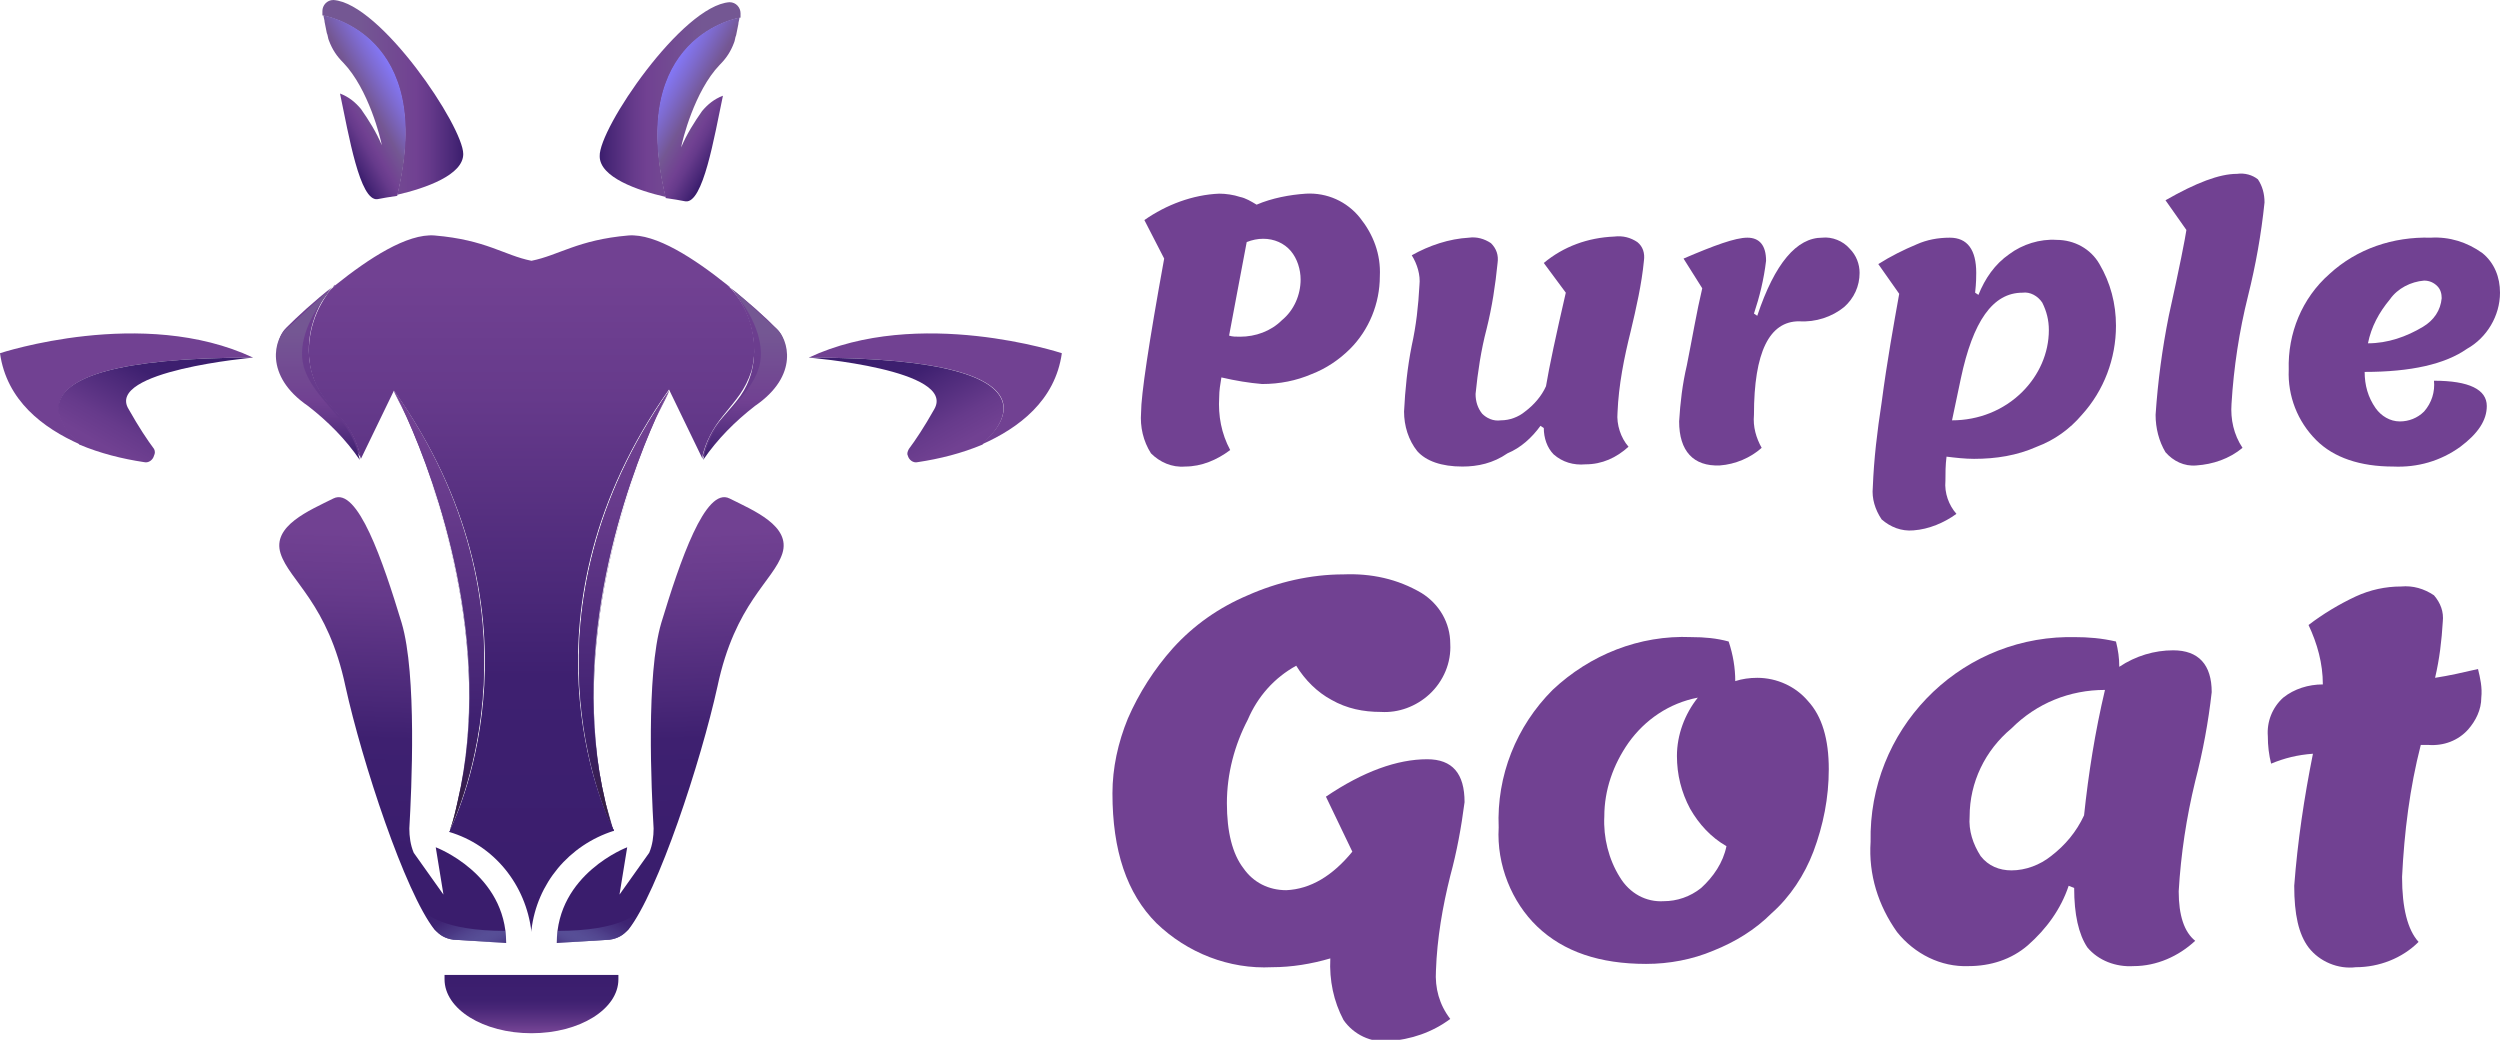 <?xml version="1.0" encoding="utf-8"?>
<!-- Generator: Adobe Illustrator 23.0.6, SVG Export Plug-In . SVG Version: 6.00 Build 0)  -->
<svg version="1.1" id="Layer_1" xmlns="http://www.w3.org/2000/svg" xmlns:xlink="http://www.w3.org/1999/xlink" x="0px" y="0px"
	 viewBox="0 0 227.2 94.5" style="enable-background:new 0 0 227.2 94.5;" xml:space="preserve">
<style type="text/css">
	.st0{fill:#714192;}
	.st1{fill:url(#SVGID_1_);}
	.st2{fill:url(#SVGID_2_);}
	.st3{fill:url(#SVGID_3_);}
	.st4{fill:url(#SVGID_4_);}
	.st5{fill:url(#SVGID_5_);}
	.st6{fill:url(#SVGID_6_);}
	.st7{fill:url(#SVGID_7_);}
	.st8{fill:url(#SVGID_8_);}
	.st9{fill:url(#SVGID_9_);}
	.st10{fill:url(#SVGID_10_);}
	.st11{fill:url(#SVGID_11_);}
	.st12{fill:url(#SVGID_12_);}
	.st13{fill:url(#SVGID_13_);}
	.st14{fill:url(#SVGID_14_);}
	.st15{fill:url(#SVGID_15_);}
	.st16{fill:url(#SVGID_16_);}
	.st17{fill:url(#SVGID_17_);}
	.st18{fill:url(#SVGID_18_);}
	.st19{fill:url(#SVGID_19_);}
	.st20{fill:url(#SVGID_20_);}
	.st21{fill:url(#SVGID_21_);}
	.st22{fill:url(#SVGID_22_);}
	.st23{fill:url(#SVGID_23_);}
	.st24{fill:url(#SVGID_24_);}
	.st25{fill:url(#SVGID_25_);}
	.st26{fill:url(#SVGID_26_);}
	.st27{fill:url(#SVGID_27_);}
	.st28{fill:url(#SVGID_28_);}
	.st29{fill:url(#SVGID_29_);}
	.st30{fill:url(#SVGID_30_);}
	.st31{fill:url(#SVGID_31_);}
	.st32{fill:url(#SVGID_32_);}
	.st33{fill:url(#SVGID_33_);}
	.st34{fill:url(#SVGID_34_);}
	.st35{fill:url(#SVGID_35_);}
	.st36{fill:url(#SVGID_36_);stroke:#DBB4EE;stroke-width:2.500000e-03;stroke-miterlimit:10;}
	.st37{fill:url(#SVGID_37_);}
</style>
<title>purple-goat_logo</title>
<g id="Logo">
	<path class="st0" d="M111,34.3c-0.1,0.6-0.2,1.2-0.2,1.8c-0.1,1.7,0.2,3.3,1,4.8c-1.2,0.9-2.6,1.5-4.1,1.5
		c-1.2,0.1-2.3-0.4-3.1-1.2c-0.7-1.1-1-2.4-0.9-3.7c0-1.6,0.7-6.3,2.1-14l-1.8-3.5c2-1.4,4.4-2.3,6.8-2.4c0.6,0,1.3,0.1,1.9,0.3
		c0.5,0.1,1,0.4,1.5,0.7c1.4-0.6,3-0.9,4.5-1c1.9-0.1,3.7,0.7,4.9,2.2c1.2,1.5,1.9,3.3,1.8,5.3c0,2.5-1,4.9-2.7,6.6
		c-1,1-2.2,1.8-3.5,2.3c-1.4,0.6-2.9,0.9-4.5,0.9C113.5,34.8,112.3,34.6,111,34.3z M111.7,30.5c0.3,0.1,0.6,0.1,1,0.1
		c1.4,0,2.8-0.5,3.8-1.5c1.1-0.9,1.7-2.3,1.7-3.7c0-0.9-0.3-1.9-0.9-2.6c-0.6-0.7-1.5-1.1-2.5-1.1c-0.5,0-1,0.1-1.5,0.3
		C112.7,25.1,112.2,27.9,111.7,30.5L111.7,30.5z"/>
	<path class="st0" d="M132.9,42.4c-1.9,0-3.3-0.5-4.1-1.4c-0.8-1-1.2-2.3-1.2-3.6c0.1-2,0.3-4,0.7-6c0.4-1.8,0.6-3.6,0.7-5.5
		c0.1-0.9-0.2-1.9-0.7-2.7c1.6-0.9,3.4-1.5,5.2-1.6c0.7-0.1,1.4,0.1,2,0.5c0.5,0.5,0.7,1.1,0.6,1.8c-0.2,2-0.5,4-1,6
		c-0.5,1.9-0.8,3.9-1,5.9c0,0.7,0.2,1.3,0.6,1.8c0.4,0.4,1,0.7,1.7,0.6c0.8,0,1.6-0.3,2.2-0.8c0.8-0.6,1.5-1.4,1.9-2.3
		c0.3-1.8,0.9-4.6,1.8-8.5l-2-2.7c1.8-1.5,4-2.3,6.4-2.4c0.8-0.1,1.5,0.1,2.1,0.5c0.5,0.4,0.7,1,0.6,1.7c-0.2,2.1-0.7,4.3-1.2,6.4
		c-0.6,2.4-1.1,4.9-1.2,7.4c-0.1,1.1,0.3,2.3,1,3.1c-1.1,1-2.4,1.6-3.9,1.6c-1.1,0.1-2.1-0.2-2.9-0.9c-0.6-0.6-0.9-1.5-0.9-2.4
		l-0.3-0.2c-0.8,1.1-1.8,2-3,2.5C135.7,42.1,134.3,42.4,132.9,42.4z"/>
	<path class="st0" d="M152.6,38.3c0.1-1.7,0.3-3.4,0.7-5.1c0.5-2.5,0.9-4.9,1.4-7l-1.7-2.7c2.8-1.2,4.7-1.9,5.8-1.9
		c1.1,0,1.7,0.7,1.7,2.1c-0.2,1.7-0.6,3.3-1.1,4.8l0.3,0.2c1.6-4.8,3.6-7.1,5.9-7.1c0.9-0.1,1.9,0.3,2.5,1c0.6,0.6,0.9,1.4,0.9,2.2
		c0,1.2-0.5,2.3-1.4,3.1c-1.1,0.9-2.6,1.4-4.1,1.3c-2.7,0-4.1,2.8-4.1,8.5c-0.1,1.1,0.2,2.1,0.7,3c-1,0.9-2.4,1.5-3.8,1.6
		C153.9,42.4,152.6,41,152.6,38.3z"/>
	<path class="st0" d="M173.9,48.2c-1.1,0.1-2.1-0.3-2.9-1c-0.6-0.9-0.9-1.9-0.8-2.9c0.1-2.6,0.4-5.1,0.8-7.7
		c0.5-3.8,1.1-7.1,1.6-9.9l-1.9-2.7c1.1-0.7,2.3-1.3,3.5-1.8c0.9-0.4,1.9-0.6,3-0.6c1.6,0,2.4,1.1,2.4,3.2c0,0.3,0,0.9-0.1,1.8
		l0.3,0.2c0.6-1.5,1.5-2.8,2.8-3.7c1.2-0.9,2.8-1.4,4.3-1.3c1.6,0,3.1,0.8,3.9,2.2c1,1.7,1.5,3.6,1.5,5.6c0,3-1.1,5.9-3.1,8.1
		c-1.1,1.3-2.5,2.3-4.1,2.9c-1.8,0.8-3.7,1.1-5.7,1.1c-0.8,0-1.7-0.1-2.5-0.2c-0.1,0.8-0.1,1.5-0.1,2.2c-0.1,1.1,0.3,2.2,1,3
		C176.7,47.5,175.3,48.1,173.9,48.2z M178.2,34.4l-0.8,3.8c2.4,0,4.7-0.9,6.4-2.6c1.5-1.5,2.4-3.5,2.4-5.6c0-0.9-0.2-1.7-0.6-2.5
		c-0.4-0.6-1.1-1-1.8-0.9C181.1,26.6,179.3,29.2,178.2,34.4L178.2,34.4z"/>
	<path class="st0" d="M198.7,20.9l-1.9-2.7c2.8-1.6,4.9-2.4,6.5-2.4c0.7-0.1,1.4,0.1,1.9,0.5c0.4,0.6,0.6,1.3,0.6,2.1
		c-0.3,2.9-0.8,5.7-1.5,8.5c-0.8,3.2-1.3,6.5-1.5,9.8c-0.1,1.4,0.2,2.8,1,4c-1.2,1-2.7,1.5-4.2,1.6c-1.1,0.1-2.1-0.4-2.8-1.2
		c-0.6-1-0.9-2.2-0.9-3.4c0.2-3,0.6-6,1.2-9C198.1,24.2,198.6,21.6,198.7,20.9z"/>
	<path class="st0" d="M217.5,42.4c-3,0-5.4-0.8-7-2.4c-1.7-1.7-2.6-4-2.5-6.4c-0.1-3.3,1.2-6.5,3.7-8.7c2.5-2.3,5.8-3.4,9.2-3.3
		c1.7-0.1,3.3,0.4,4.7,1.4c1.1,0.9,1.6,2.2,1.6,3.6c0,2.1-1.2,4.1-3,5.1c-2,1.4-5.1,2.1-9.3,2.1c0,1.2,0.3,2.3,1,3.3
		c0.5,0.7,1.3,1.2,2.2,1.2c0.8,0,1.6-0.3,2.2-0.9c0.7-0.8,1-1.8,0.9-2.8c3.2,0,4.8,0.8,4.8,2.3c0,1.3-0.8,2.5-2.4,3.7
		C221.8,41.9,219.7,42.5,217.5,42.4z M220.3,25.5c-1.2,0.1-2.4,0.7-3.1,1.7c-1,1.2-1.7,2.5-2,4c1.8,0,3.5-0.6,5-1.5
		c1-0.6,1.6-1.5,1.7-2.6c0-0.4-0.1-0.8-0.4-1.1C221.2,25.7,220.8,25.5,220.3,25.5z"/>
	<path class="st0" d="M122.9,77.4l-2.4-5c3.4-2.3,6.5-3.4,9.2-3.4c2.3,0,3.4,1.3,3.4,3.9c-0.3,2.3-0.7,4.5-1.3,6.7
		c-0.7,2.8-1.2,5.7-1.3,8.6c-0.1,1.6,0.3,3.1,1.3,4.4c-1.6,1.2-3.6,1.9-5.6,2c-1.6,0.2-3.2-0.6-4.1-1.9c-0.9-1.7-1.3-3.6-1.2-5.6
		c-1.7,0.5-3.5,0.8-5.3,0.8c-3.9,0.2-7.7-1.3-10.5-4c-2.7-2.7-4-6.6-4-11.8c0-2.3,0.5-4.6,1.4-6.8c1-2.3,2.4-4.5,4.1-6.4
		c1.9-2.1,4.2-3.7,6.8-4.8c2.7-1.2,5.7-1.9,8.7-1.9c2.5-0.1,4.9,0.4,7.1,1.7c1.6,1,2.6,2.7,2.6,4.6c0.1,1.7-0.6,3.4-1.9,4.6
		c-1.2,1.1-2.8,1.7-4.4,1.6c-1.6,0-3.1-0.3-4.5-1.1c-1.3-0.7-2.4-1.8-3.2-3.1c-2,1.1-3.5,2.8-4.4,4.9c-1.2,2.3-1.9,4.9-1.9,7.6
		c0,2.6,0.5,4.6,1.5,5.9c0.9,1.3,2.3,2,3.9,2C119.1,80.8,121.1,79.6,122.9,77.4z"/>
	<path class="st0" d="M136.2,75.2c-0.2-4.7,1.6-9.2,4.9-12.5c3.4-3.2,7.9-5,12.6-4.8c1.2,0,2.3,0.1,3.4,0.4c0.4,1.2,0.6,2.4,0.6,3.6
		c0.6-0.2,1.3-0.3,2-0.3c1.8,0,3.5,0.8,4.6,2.1c1.3,1.4,1.9,3.5,1.9,6.2c0,2.6-0.5,5.1-1.4,7.5c-0.8,2.1-2.1,4.1-3.8,5.6
		c-1.5,1.5-3.3,2.6-5.3,3.4c-1.9,0.8-4,1.2-6.1,1.2c-4.2,0-7.5-1.1-9.9-3.4C137.4,82,136,78.6,136.2,75.2z M151.2,81.9
		c1.2,0,2.4-0.4,3.4-1.2c1.1-1,2-2.3,2.3-3.8c-1.4-0.8-2.5-2-3.3-3.4c-0.8-1.5-1.2-3.1-1.2-4.8c0-1.9,0.7-3.8,1.9-5.3
		c-2.6,0.5-4.8,2-6.3,4.1c-1.4,2-2.2,4.3-2.2,6.7c-0.1,1.9,0.4,3.9,1.4,5.5C148.1,81.2,149.6,82,151.2,81.9z"/>
	<path class="st0" d="M188.5,80.7l-0.5-0.2c-0.7,2.1-2,3.9-3.7,5.4c-1.5,1.3-3.4,1.9-5.4,1.9c-2.5,0.1-4.9-1.1-6.5-3.1
		c-1.7-2.4-2.6-5.2-2.4-8.2c-0.2-10.1,7.8-18.4,17.8-18.6c0.2,0,0.5,0,0.7,0c1.3,0,2.5,0.1,3.8,0.4c0.2,0.8,0.3,1.5,0.3,2.3
		c1.5-1,3.2-1.5,4.9-1.5c2.3,0,3.5,1.3,3.5,3.8c-0.3,2.7-0.8,5.4-1.5,8.1c-0.8,3.3-1.3,6.6-1.5,10c0,2.2,0.5,3.7,1.5,4.5
		c-1.5,1.4-3.5,2.3-5.6,2.3c-1.6,0.1-3.2-0.5-4.2-1.7C188.9,84.9,188.5,83.1,188.5,80.7z M179,74.2c-0.1,1.3,0.3,2.5,1,3.6
		c0.7,0.9,1.7,1.3,2.8,1.3c1.3,0,2.6-0.5,3.6-1.3c1.3-1,2.3-2.2,3-3.7c0.4-3.8,1-7.6,1.9-11.4c-3.2,0-6.2,1.2-8.5,3.5
		C180.4,68.2,179,71.1,179,74.2z"/>
	<path class="st0" d="M206.4,69.4c-0.2-0.8-0.3-1.6-0.3-2.5c-0.1-1.3,0.4-2.6,1.4-3.5c1-0.8,2.3-1.2,3.6-1.2c0-1.9-0.5-3.7-1.3-5.4
		c1.3-1,2.8-1.9,4.3-2.6c1.3-0.6,2.7-0.9,4.1-0.9c1.1-0.1,2.1,0.2,3,0.8c0.6,0.7,0.9,1.5,0.8,2.4c-0.1,1.7-0.3,3.4-0.7,5.1
		c1.3-0.2,2.6-0.5,3.9-0.8c0.2,0.8,0.4,1.7,0.3,2.6c0,1.1-0.5,2.1-1.2,2.9c-0.9,1-2.2,1.5-3.6,1.4H220c-1,3.9-1.5,7.9-1.7,12
		c0,2.8,0.5,4.8,1.5,5.9c-1.5,1.5-3.6,2.3-5.7,2.3c-1.6,0.2-3.3-0.5-4.3-1.8c-0.9-1.2-1.3-3-1.3-5.6c0.3-4,0.9-8,1.7-12
		C208.8,68.6,207.6,68.9,206.4,69.4z"/>
	
		<linearGradient id="SVGID_1_" gradientUnits="userSpaceOnUse" x1="428.988" y1="-405.98" x2="441.848" y2="-405.98" gradientTransform="matrix(1 0 0 -1 -399.7 -397.14)">
		<stop  offset="0.27" style="stop-color:#745793"/>
		<stop  offset="0.663" style="stop-color:#714192"/>
		<stop  offset="0.757" style="stop-color:#663A8B"/>
		<stop  offset="0.919" style="stop-color:#4A2878"/>
		<stop  offset="1" style="stop-color:#3A1D6D"/>
	</linearGradient>
	<path class="st1" d="M30.3,0L30.3,0c-0.6,0-1,0.5-1,1c0,0.1,0,0.2,0,0.4l0,0c0,0,10.3,1.6,6.8,16.3c2.6-0.6,6-1.8,6-3.7
		C42.1,11.5,34.6,0.3,30.3,0z"/>
	
		<linearGradient id="SVGID_2_" gradientUnits="userSpaceOnUse" x1="436.051" y1="-404.578" x2="429.509" y2="-408.355" gradientTransform="matrix(1 0 0 -1 -399.7 -397.14)">
		<stop  offset="0" style="stop-color:#8478F8"/>
		<stop  offset="0.187" style="stop-color:#7E6BD0"/>
		<stop  offset="0.447" style="stop-color:#745793"/>
		<stop  offset="0.663" style="stop-color:#714192"/>
		<stop  offset="0.757" style="stop-color:#663A8B"/>
		<stop  offset="0.919" style="stop-color:#4A2878"/>
		<stop  offset="1" style="stop-color:#3A1D6D"/>
	</linearGradient>
	<path class="st2" d="M29.4,1.4L29.4,1.4L29.4,1.4c0,0.2,0.1,0.4,0.1,0.6l0.2,1c0.1,0.2,0.1,0.5,0.2,0.7c0.3,0.8,0.7,1.4,1.3,2
		c2.3,2.4,3.4,6.9,3.5,7.5c-0.5-1.2-1.2-2.3-1.9-3.3c-0.5-0.6-1.1-1.1-1.9-1.4c0.8,3.8,1.8,9.8,3.4,9.6c0.5-0.1,1.1-0.2,1.8-0.3
		c0,0,0,0,0,0C39.7,3,29.4,1.4,29.4,1.4z"/>
	
		<linearGradient id="SVGID_3_" gradientUnits="userSpaceOnUse" x1="-174.712" y1="-406.182" x2="-161.851" y2="-406.182" gradientTransform="matrix(-1 0 0 -1 -107.42 -397.14)">
		<stop  offset="0.27" style="stop-color:#745793"/>
		<stop  offset="0.663" style="stop-color:#714192"/>
		<stop  offset="0.757" style="stop-color:#663A8B"/>
		<stop  offset="0.919" style="stop-color:#4A2878"/>
		<stop  offset="1" style="stop-color:#3A1D6D"/>
	</linearGradient>
	<path class="st3" d="M66.3,0.2L66.3,0.2c0.6,0,1,0.5,1,1c0,0.1,0,0.2,0,0.4l0,0c0,0-10.3,1.6-6.8,16.3c-2.6-0.6-6-1.8-6-3.7
		C54.4,11.7,62,0.5,66.3,0.2z"/>
	
		<linearGradient id="SVGID_4_" gradientUnits="userSpaceOnUse" x1="-167.649" y1="-404.78" x2="-174.191" y2="-408.557" gradientTransform="matrix(-1 0 0 -1 -107.42 -397.14)">
		<stop  offset="0" style="stop-color:#8478F8"/>
		<stop  offset="0.187" style="stop-color:#7E6BD0"/>
		<stop  offset="0.447" style="stop-color:#745793"/>
		<stop  offset="0.663" style="stop-color:#714192"/>
		<stop  offset="0.757" style="stop-color:#663A8B"/>
		<stop  offset="0.919" style="stop-color:#4A2878"/>
		<stop  offset="1" style="stop-color:#3A1D6D"/>
	</linearGradient>
	<path class="st4" d="M67.2,1.6L67.2,1.6L67.2,1.6c0,0.2-0.1,0.4-0.1,0.6l-0.2,1c-0.1,0.2-0.1,0.5-0.2,0.7c-0.3,0.8-0.7,1.4-1.3,2
		c-2.3,2.4-3.4,6.9-3.5,7.5c0.5-1.2,1.2-2.3,1.9-3.3c0.5-0.6,1.1-1.1,1.9-1.4c-0.8,3.8-1.8,9.8-3.4,9.6c-0.5-0.1-1.1-0.2-1.8-0.3
		c0,0,0,0,0,0C56.9,3.2,67.2,1.6,67.2,1.6z"/>
	<path class="st0" d="M23,32.5c-10-4.7-23-0.4-23-0.4c0.6,4.3,3.9,6.8,7.3,8.3c0-0.1-0.1-0.1-0.1-0.2C7.2,40.2-2.6,32.5,23,32.5z"/>
	
		<linearGradient id="SVGID_5_" gradientUnits="userSpaceOnUse" x1="409.634" y1="-439.067" x2="416.983" y2="-426.339" gradientTransform="matrix(1 0 0 -1 -399.7 -397.14)">
		<stop  offset="6.384000e-02" style="stop-color:#714192"/>
		<stop  offset="0.22" style="stop-color:#663A8B"/>
		<stop  offset="0.491" style="stop-color:#4A2878"/>
		<stop  offset="0.593" style="stop-color:#3E2070"/>
		<stop  offset="1" style="stop-color:#3A1D6D"/>
	</linearGradient>
	<path class="st5" d="M14,40.8c-0.6-0.8-1.4-2-2.3-3.6C9.5,33.7,23,32.5,23,32.5c-25.6,0-15.9,7.7-15.9,7.7c0,0.1,0.1,0.1,0.1,0.2
		c1.9,0.8,3.9,1.3,5.9,1.6c0.4,0.1,0.8-0.2,0.9-0.6C14.1,41.2,14.1,41,14,40.8z"/>
	<path class="st0" d="M73.5,32.5c10-4.7,23-0.4,23-0.4c-0.6,4.3-3.9,6.8-7.3,8.3c0-0.1,0.1-0.1,0.1-0.2
		C89.4,40.2,99.2,32.5,73.5,32.5z"/>
	
		<linearGradient id="SVGID_6_" gradientUnits="userSpaceOnUse" x1="-150.042" y1="-439.067" x2="-142.694" y2="-426.339" gradientTransform="matrix(-1 0 0 -1 -63.397 -397.14)">
		<stop  offset="6.384000e-02" style="stop-color:#714192"/>
		<stop  offset="0.22" style="stop-color:#663A8B"/>
		<stop  offset="0.491" style="stop-color:#4A2878"/>
		<stop  offset="0.593" style="stop-color:#3E2070"/>
		<stop  offset="1" style="stop-color:#3A1D6D"/>
	</linearGradient>
	<path class="st6" d="M82.6,40.8c0.6-0.8,1.4-2,2.3-3.6c2.1-3.6-11.4-4.7-11.4-4.7c25.6,0,15.9,7.7,15.9,7.7c0,0.1-0.1,0.1-0.1,0.2
		c-1.9,0.8-3.9,1.3-5.9,1.6c-0.4,0.1-0.8-0.2-0.9-0.6C82.4,41.2,82.5,41,82.6,40.8z"/>
	
		<linearGradient id="SVGID_7_" gradientUnits="userSpaceOnUse" x1="447.999" y1="-491.069" x2="447.999" y2="-485.742" gradientTransform="matrix(1 0 0 -1 -399.7 -397.14)">
		<stop  offset="6.384000e-02" style="stop-color:#714192"/>
		<stop  offset="0.179" style="stop-color:#623888"/>
		<stop  offset="0.428" style="stop-color:#482677"/>
		<stop  offset="0.576" style="stop-color:#3E2070"/>
		<stop  offset="1" style="stop-color:#3A1D6D"/>
	</linearGradient>
	<path class="st7" d="M40.4,88.6c0,0.1,0,0.3,0,0.4c0,2.7,3.5,4.9,7.9,4.9s7.9-2.2,7.9-4.9c0-0.1,0-0.3,0-0.4H40.4z"/>
	
		<linearGradient id="SVGID_8_" gradientUnits="userSpaceOnUse" x1="465.925" y1="-418.514" x2="465.925" y2="-482.643" gradientTransform="matrix(1 0 0 -1 -399.7 -397.14)">
		<stop  offset="6.384000e-02" style="stop-color:#714192"/>
		<stop  offset="0.23" style="stop-color:#663A8B"/>
		<stop  offset="0.516" style="stop-color:#4A2878"/>
		<stop  offset="0.625" style="stop-color:#3E2070"/>
		<stop  offset="1" style="stop-color:#3A1D6D"/>
	</linearGradient>
	<path class="st8" d="M66.1,25.9c0.1,0.1,0.1,0.1,0.2,0.2C66.3,26,66.2,26,66.1,25.9z"/>
	
		<linearGradient id="SVGID_9_" gradientUnits="userSpaceOnUse" x1="-499.111" y1="-423.036" x2="-499.111" y2="-438.844" gradientTransform="matrix(-1 0 0 -1 -431.546 -397.14)">
		<stop  offset="6.384000e-02" style="stop-color:#714192"/>
		<stop  offset="0.23" style="stop-color:#663A8B"/>
		<stop  offset="0.516" style="stop-color:#4A2878"/>
		<stop  offset="0.625" style="stop-color:#3E2070"/>
		<stop  offset="1" style="stop-color:#3A1D6D"/>
	</linearGradient>
	<path class="st9" d="M70.6,29.9c-1.4-1.4-2.8-2.6-4.3-3.8C68.1,27.5,69.6,29,70.6,29.9c0.7,0.7,0.9,1.8,0.5,2.7
		c-0.7,1.5-1.9,3.8-3.3,4.7c-1.6,1.2-2.9,2.7-3.9,4.4l0,0c1.1-1.7,2.4-3.2,4-4.4c1.4-0.9,2.6-3.2,3.3-4.7
		C71.5,31.7,71.3,30.6,70.6,29.9z"/>
	
		<linearGradient id="SVGID_10_" gradientUnits="userSpaceOnUse" x1="-497.649" y1="-423.036" x2="-497.649" y2="-438.844" gradientTransform="matrix(-1 0 0 -1 -431.546 -397.14)">
		<stop  offset="6.384000e-02" style="stop-color:#714192"/>
		<stop  offset="0.23" style="stop-color:#663A8B"/>
		<stop  offset="0.516" style="stop-color:#4A2878"/>
		<stop  offset="0.625" style="stop-color:#3E2070"/>
		<stop  offset="1" style="stop-color:#3A1D6D"/>
	</linearGradient>
	<path class="st10" d="M66.1,25.9L66.1,25.9L66.1,25.9L66.1,25.9z"/>
	
		<linearGradient id="SVGID_11_" gradientUnits="userSpaceOnUse" x1="467.261" y1="-418.514" x2="467.261" y2="-482.643" gradientTransform="matrix(1 0 0 -1 -399.7 -397.14)">
		<stop  offset="6.384000e-02" style="stop-color:#714192"/>
		<stop  offset="0.23" style="stop-color:#663A8B"/>
		<stop  offset="0.516" style="stop-color:#4A2878"/>
		<stop  offset="0.625" style="stop-color:#3E2070"/>
		<stop  offset="1" style="stop-color:#3A1D6D"/>
	</linearGradient>
	<path class="st11" d="M67.8,37.3c1.4-0.9,2.6-3.2,3.3-4.7c0.4-0.9,0.2-2-0.5-2.7c-1-1-2.5-2.4-4.3-3.8c-0.1-0.1-0.1-0.1-0.2-0.2
		l0,0c0.3,0.3,0.6,0.5,0.8,0.9c1.4,2,2,4.6,1.4,7c-0.5,1.8-1.3,2.6-2.6,4.1c-1,1.1-1.6,2.4-1.9,3.8C64.9,40,66.2,38.5,67.8,37.3z"/>
	
		<linearGradient id="SVGID_12_" gradientUnits="userSpaceOnUse" x1="-499.233" y1="-423.04" x2="-499.233" y2="-438.847" gradientTransform="matrix(-1 0 0 -1 -431.546 -397.14)">
		<stop  offset="0.27" style="stop-color:#745793"/>
		<stop  offset="0.663" style="stop-color:#714192"/>
		<stop  offset="0.757" style="stop-color:#663A8B"/>
		<stop  offset="0.919" style="stop-color:#4A2878"/>
		<stop  offset="1" style="stop-color:#3A1D6D"/>
	</linearGradient>
	<path class="st12" d="M70.6,29.9c-1.1-0.9-2.5-2.4-4.3-3.8c-0.1-0.1-0.1-0.1-0.2-0.2l0,0c0.3,0.3,0.6,0.5,0.8,0.9
		c1.4,1.7,2.7,4.3,2.1,6.5c-0.5,1.8-2,3.2-3.2,4.7c-1,1.1-1.6,2.4-1.9,3.8c1.3-1.9,2.9-3.5,4.7-4.9C72.7,34.1,71.6,30.8,70.6,29.9z"
		/>
	
		<linearGradient id="SVGID_13_" gradientUnits="userSpaceOnUse" x1="-501.137" y1="-432.645" x2="-501.137" y2="-481.15" gradientTransform="matrix(-1 0 0 -1 -445.715 -397.14)">
		<stop  offset="6.384000e-02" style="stop-color:#714192"/>
		<stop  offset="0.23" style="stop-color:#663A8B"/>
		<stop  offset="0.516" style="stop-color:#4A2878"/>
		<stop  offset="0.625" style="stop-color:#3E2070"/>
		<stop  offset="1" style="stop-color:#3A1D6D"/>
	</linearGradient>
	<path class="st13" d="M55.8,75.6c-0.3-0.9-0.5-1.8-0.8-2.7c0.2,0.9,0.4,1.7,0.7,2.6C55.8,75.5,55.8,75.6,55.8,75.6z"/>
	
		<linearGradient id="SVGID_14_" gradientUnits="userSpaceOnUse" x1="60.846" y1="60.46" x2="60.847" y2="60.46" gradientTransform="matrix(1 0 0 -1 0 96)">
		<stop  offset="6.384000e-02" style="stop-color:#714192"/>
		<stop  offset="0.23" style="stop-color:#663A8B"/>
		<stop  offset="0.516" style="stop-color:#4A2878"/>
		<stop  offset="0.625" style="stop-color:#3E2070"/>
		<stop  offset="1" style="stop-color:#3A1D6D"/>
	</linearGradient>
	<polygon class="st14" points="60.8,35.5 60.8,35.5 60.8,35.5 	"/>
	
		<linearGradient id="SVGID_15_" gradientUnits="userSpaceOnUse" x1="456.498" y1="-418.514" x2="456.498" y2="-482.643" gradientTransform="matrix(1 0 0 -1 -399.7 -397.14)">
		<stop  offset="6.384000e-02" style="stop-color:#714192"/>
		<stop  offset="0.23" style="stop-color:#663A8B"/>
		<stop  offset="0.516" style="stop-color:#4A2878"/>
		<stop  offset="0.625" style="stop-color:#3E2070"/>
		<stop  offset="1" style="stop-color:#3A1D6D"/>
	</linearGradient>
	<path class="st15" d="M55,72.9c-3.3-14.4,2.1-29,4.6-34.8C57.1,43.9,51.6,58.7,55,72.9z"/>
	
		<linearGradient id="SVGID_16_" gradientUnits="userSpaceOnUse" x1="-505.963" y1="-432.645" x2="-505.963" y2="-481.15" gradientTransform="matrix(-1 0 0 -1 -445.715 -397.14)">
		<stop  offset="6.384000e-02" style="stop-color:#714192"/>
		<stop  offset="0.23" style="stop-color:#663A8B"/>
		<stop  offset="0.516" style="stop-color:#4A2878"/>
		<stop  offset="0.625" style="stop-color:#3E2070"/>
		<stop  offset="1" style="stop-color:#3A1D6D"/>
	</linearGradient>
	<path class="st16" d="M60.8,35.5c0,0-0.5,0.9-1.2,2.5C60.3,36.6,60.8,35.7,60.8,35.5L60.8,35.5L60.8,35.5z"/>
	
		<linearGradient id="SVGID_17_" gradientUnits="userSpaceOnUse" x1="456.414" y1="-418.514" x2="456.414" y2="-482.643" gradientTransform="matrix(1 0 0 -1 -399.7 -397.14)">
		<stop  offset="6.384000e-02" style="stop-color:#714192"/>
		<stop  offset="0.23" style="stop-color:#663A8B"/>
		<stop  offset="0.516" style="stop-color:#4A2878"/>
		<stop  offset="0.625" style="stop-color:#3E2070"/>
		<stop  offset="1" style="stop-color:#3A1D6D"/>
	</linearGradient>
	<path class="st17" d="M55.7,75.4c-0.3-0.8-0.5-1.7-0.7-2.6c-3.4-14.2,2-29,4.6-34.8c0.7-1.6,1.2-2.5,1.2-2.5
		C46.7,55.6,54.9,73.7,55.7,75.4z"/>
	
		<linearGradient id="SVGID_18_" gradientUnits="userSpaceOnUse" x1="-502.43" y1="-432.68" x2="-502.43" y2="-481.185" gradientTransform="matrix(-1 0 0 -1 -445.715 -397.14)">
		<stop  offset="6.384000e-02" style="stop-color:#714192"/>
		<stop  offset="0.23" style="stop-color:#663A8B"/>
		<stop  offset="0.516" style="stop-color:#4A2878"/>
		<stop  offset="0.625" style="stop-color:#3E2070"/>
		<stop  offset="1" style="stop-color:#291D07"/>
	</linearGradient>
	<path class="st18" d="M55.7,75.4c-0.3-0.8-0.5-1.7-0.7-2.6c-3.4-14.2,2-29,4.6-34.8c0.7-1.6,1.2-2.5,1.2-2.5
		C46.7,55.6,54.9,73.7,55.7,75.4z"/>
	
		<linearGradient id="SVGID_19_" gradientUnits="userSpaceOnUse" x1="460.558" y1="-418.514" x2="460.558" y2="-482.643" gradientTransform="matrix(1 0 0 -1 -399.7 -397.14)">
		<stop  offset="6.384000e-02" style="stop-color:#714192"/>
		<stop  offset="0.23" style="stop-color:#663A8B"/>
		<stop  offset="0.516" style="stop-color:#4A2878"/>
		<stop  offset="0.625" style="stop-color:#3E2070"/>
		<stop  offset="1" style="stop-color:#3A1D6D"/>
	</linearGradient>
	<path class="st19" d="M60.8,35.5L60.8,35.5L60.8,35.5L60.8,35.5z"/>
	
		<linearGradient id="SVGID_20_" gradientUnits="userSpaceOnUse" x1="-506.574" y1="-432.645" x2="-506.574" y2="-481.15" gradientTransform="matrix(-1 0 0 -1 -445.715 -397.14)">
		<stop  offset="6.384000e-02" style="stop-color:#714192"/>
		<stop  offset="0.23" style="stop-color:#663A8B"/>
		<stop  offset="0.516" style="stop-color:#4A2878"/>
		<stop  offset="0.625" style="stop-color:#3E2070"/>
		<stop  offset="1" style="stop-color:#3A1D6D"/>
	</linearGradient>
	<path class="st20" d="M60.8,35.5L60.8,35.5L60.8,35.5L60.8,35.5z"/>
	
		<linearGradient id="SVGID_21_" gradientUnits="userSpaceOnUse" x1="35.751" y1="60.511" x2="35.752" y2="60.511" gradientTransform="matrix(1 0 0 -1 0 96)">
		<stop  offset="6.384000e-02" style="stop-color:#714192"/>
		<stop  offset="0.23" style="stop-color:#663A8B"/>
		<stop  offset="0.516" style="stop-color:#4A2878"/>
		<stop  offset="0.625" style="stop-color:#3E2070"/>
		<stop  offset="1" style="stop-color:#3A1D6D"/>
	</linearGradient>
	<polygon class="st21" points="35.8,35.5 35.8,35.5 35.8,35.5 	"/>
	
		<linearGradient id="SVGID_22_" gradientUnits="userSpaceOnUse" x1="-96.149" y1="-418.464" x2="-96.149" y2="-482.592" gradientTransform="matrix(-1 0 0 -1 -56.349 -397.14)">
		<stop  offset="6.384000e-02" style="stop-color:#714192"/>
		<stop  offset="0.23" style="stop-color:#663A8B"/>
		<stop  offset="0.516" style="stop-color:#4A2878"/>
		<stop  offset="0.625" style="stop-color:#3E2070"/>
		<stop  offset="1" style="stop-color:#3A1D6D"/>
	</linearGradient>
	<path class="st22" d="M41.6,72.8c3.3-14.4-2.1-29-4.6-34.8C39.5,43.8,45,58.6,41.6,72.8z"/>
	<linearGradient id="SVGID_23_" gradientUnits="userSpaceOnUse" x1="48.299" y1="21.324" x2="48.299" y2="85.504">
		<stop  offset="6.384000e-02" style="stop-color:#714192"/>
		<stop  offset="0.23" style="stop-color:#663A8B"/>
		<stop  offset="0.516" style="stop-color:#4A2878"/>
		<stop  offset="0.625" style="stop-color:#3E2070"/>
		<stop  offset="1" style="stop-color:#3A1D6D"/>
	</linearGradient>
	<path class="st23" d="M66.9,26.8c-0.2-0.3-0.5-0.6-0.8-0.9c-3-2.4-6.5-4.7-9-4.5c-4.6,0.4-6.3,1.8-8.8,2.3v0
		c-2.5-0.5-4.1-1.9-8.8-2.3c-2.5-0.2-6,2.1-9,4.5c-0.3,0.3-0.6,0.5-0.8,0.9c-1.4,2-2,4.6-1.4,7c0.5,1.8,1.3,2.6,2.6,4.1
		c1,1.1,1.6,2.4,1.9,3.8l0,0l3-6.2l0,0l0,0l0,0l0,0c14.2,20,6,38.1,5.1,39.9c0,0.1,0,0.1-0.1,0.2c4.1,1.2,7,4.8,7.5,9.1v0.1
		c0,0,0,0,0-0.1c0,0,0,0,0,0v-0.1c0,0,0-0.1,0-0.1c0.5-4.2,3.4-7.7,7.5-9c0-0.1,0-0.1-0.1-0.2c-0.9-1.8-9.1-19.8,5.1-39.9l0,0l0,0
		l0,0l0,0l3,6.2l0,0c0.3-1.4,1-2.7,1.9-3.8c1.2-1.5,2-2.3,2.6-4.1C68.9,31.4,68.4,28.8,66.9,26.8z"/>
	
		<linearGradient id="SVGID_24_" gradientUnits="userSpaceOnUse" x1="-86.721" y1="-418.464" x2="-86.721" y2="-482.592" gradientTransform="matrix(-1 0 0 -1 -56.349 -397.14)">
		<stop  offset="6.384000e-02" style="stop-color:#714192"/>
		<stop  offset="0.23" style="stop-color:#663A8B"/>
		<stop  offset="0.516" style="stop-color:#4A2878"/>
		<stop  offset="0.625" style="stop-color:#3E2070"/>
		<stop  offset="1" style="stop-color:#3A1D6D"/>
	</linearGradient>
	<path class="st24" d="M30.5,25.9c-0.1,0.1-0.1,0.1-0.2,0.2C30.3,26,30.4,25.9,30.5,25.9z"/>
	
		<linearGradient id="SVGID_25_" gradientUnits="userSpaceOnUse" x1="53.536" y1="-422.985" x2="53.536" y2="-438.793" gradientTransform="matrix(1 0 0 -1 -24.502 -397.14)">
		<stop  offset="6.384000e-02" style="stop-color:#714192"/>
		<stop  offset="0.23" style="stop-color:#663A8B"/>
		<stop  offset="0.516" style="stop-color:#4A2878"/>
		<stop  offset="0.625" style="stop-color:#3E2070"/>
		<stop  offset="1" style="stop-color:#3A1D6D"/>
	</linearGradient>
	<path class="st25" d="M26,29.9c1.4-1.4,2.8-2.6,4.3-3.8C28.5,27.5,27,28.9,26,29.9c-0.7,0.7-0.9,1.8-0.5,2.7
		c0.7,1.5,1.9,3.8,3.3,4.7c1.6,1.2,2.9,2.7,3.9,4.4l0,0c-1.1-1.7-2.4-3.2-4-4.4c-1.4-0.9-2.6-3.2-3.3-4.7
		C25.1,31.6,25.3,30.6,26,29.9z"/>
	
		<linearGradient id="SVGID_26_" gradientUnits="userSpaceOnUse" x1="54.998" y1="-422.985" x2="54.998" y2="-438.793" gradientTransform="matrix(1 0 0 -1 -24.502 -397.14)">
		<stop  offset="6.384000e-02" style="stop-color:#714192"/>
		<stop  offset="0.23" style="stop-color:#663A8B"/>
		<stop  offset="0.516" style="stop-color:#4A2878"/>
		<stop  offset="0.625" style="stop-color:#3E2070"/>
		<stop  offset="1" style="stop-color:#3A1D6D"/>
	</linearGradient>
	<path class="st26" d="M30.5,25.8L30.5,25.8L30.5,25.8L30.5,25.8z"/>
	
		<linearGradient id="SVGID_27_" gradientUnits="userSpaceOnUse" x1="-85.385" y1="-418.464" x2="-85.385" y2="-482.592" gradientTransform="matrix(-1 0 0 -1 -56.349 -397.14)">
		<stop  offset="6.384000e-02" style="stop-color:#714192"/>
		<stop  offset="0.23" style="stop-color:#663A8B"/>
		<stop  offset="0.516" style="stop-color:#4A2878"/>
		<stop  offset="0.625" style="stop-color:#3E2070"/>
		<stop  offset="1" style="stop-color:#3A1D6D"/>
	</linearGradient>
	<path class="st27" d="M28.8,37.2c-1.4-0.9-2.6-3.2-3.3-4.7c-0.4-0.9-0.2-2,0.5-2.7c1-1,2.5-2.4,4.3-3.8c0.1-0.1,0.1-0.1,0.2-0.2
		l0,0c-0.3,0.3-0.6,0.5-0.8,0.9c-1.4,2-2,4.6-1.4,7c0.5,1.8,1.3,2.6,2.6,4.1c1,1.1,1.6,2.4,1.9,3.8C31.7,39.9,30.4,38.5,28.8,37.2z"
		/>
	
		<linearGradient id="SVGID_28_" gradientUnits="userSpaceOnUse" x1="53.413" y1="-422.989" x2="53.413" y2="-438.797" gradientTransform="matrix(1 0 0 -1 -24.502 -397.14)">
		<stop  offset="0.27" style="stop-color:#745793"/>
		<stop  offset="0.663" style="stop-color:#714192"/>
		<stop  offset="0.757" style="stop-color:#663A8B"/>
		<stop  offset="0.919" style="stop-color:#4A2878"/>
		<stop  offset="1" style="stop-color:#3A1D6D"/>
	</linearGradient>
	<path class="st28" d="M26,29.9c1.1-0.9,2.5-2.4,4.3-3.8c0.1-0.1,0.1-0.1,0.2-0.2l0,0c-0.3,0.3-0.6,0.5-0.8,0.9
		c-1.4,1.7-2.7,4.3-2.1,6.5c0.5,1.8,2,3.2,3.2,4.7c1,1.1,1.6,2.4,1.9,3.8c-1.3-1.9-2.9-3.5-4.7-4.9C23.9,34.1,25,30.7,26,29.9z"/>
	
		<linearGradient id="SVGID_29_" gradientUnits="userSpaceOnUse" x1="46.684" y1="-432.595" x2="46.684" y2="-481.099" gradientTransform="matrix(1 0 0 -1 -10.333 -397.14)">
		<stop  offset="6.384000e-02" style="stop-color:#714192"/>
		<stop  offset="0.23" style="stop-color:#663A8B"/>
		<stop  offset="0.516" style="stop-color:#4A2878"/>
		<stop  offset="0.625" style="stop-color:#3E2070"/>
		<stop  offset="1" style="stop-color:#3A1D6D"/>
	</linearGradient>
	<path class="st29" d="M35.8,35.5c0,0,0.5,0.9,1.2,2.5C36.3,36.5,35.8,35.7,35.8,35.5L35.8,35.5L35.8,35.5z"/>
	
		<linearGradient id="SVGID_30_" gradientUnits="userSpaceOnUse" x1="-96.232" y1="-418.464" x2="-96.232" y2="-482.592" gradientTransform="matrix(-1 0 0 -1 -56.349 -397.14)">
		<stop  offset="6.384000e-02" style="stop-color:#714192"/>
		<stop  offset="0.23" style="stop-color:#663A8B"/>
		<stop  offset="0.516" style="stop-color:#4A2878"/>
		<stop  offset="0.625" style="stop-color:#3E2070"/>
		<stop  offset="1" style="stop-color:#3A1D6D"/>
	</linearGradient>
	<path class="st30" d="M40.9,75.4c0.3-0.8,0.5-1.7,0.7-2.6c3.4-14.2-2-29-4.6-34.8c-0.7-1.6-1.2-2.5-1.2-2.5
		C49.9,55.5,41.7,73.6,40.9,75.4z"/>
	
		<linearGradient id="SVGID_31_" gradientUnits="userSpaceOnUse" x1="50.217" y1="-432.63" x2="50.217" y2="-481.135" gradientTransform="matrix(1 0 0 -1 -10.333 -397.14)">
		<stop  offset="6.384000e-02" style="stop-color:#714192"/>
		<stop  offset="0.23" style="stop-color:#663A8B"/>
		<stop  offset="0.516" style="stop-color:#4A2878"/>
		<stop  offset="0.625" style="stop-color:#3E2070"/>
		<stop  offset="1" style="stop-color:#291D07"/>
	</linearGradient>
	<path class="st31" d="M40.9,75.4c0.3-0.8,0.5-1.7,0.7-2.6c3.4-14.2-2-29-4.6-34.8c-0.7-1.6-1.2-2.5-1.2-2.5
		C49.9,55.5,41.7,73.6,40.9,75.4z"/>
	
		<linearGradient id="SVGID_32_" gradientUnits="userSpaceOnUse" x1="-92.088" y1="-418.464" x2="-92.088" y2="-482.592" gradientTransform="matrix(-1 0 0 -1 -56.349 -397.14)">
		<stop  offset="6.384000e-02" style="stop-color:#714192"/>
		<stop  offset="0.23" style="stop-color:#663A8B"/>
		<stop  offset="0.516" style="stop-color:#4A2878"/>
		<stop  offset="0.625" style="stop-color:#3E2070"/>
		<stop  offset="1" style="stop-color:#3A1D6D"/>
	</linearGradient>
	<path class="st32" d="M35.8,35.5L35.8,35.5L35.8,35.5L35.8,35.5z"/>
	
		<linearGradient id="SVGID_33_" gradientUnits="userSpaceOnUse" x1="46.073" y1="-432.595" x2="46.073" y2="-481.099" gradientTransform="matrix(1 0 0 -1 -10.333 -397.14)">
		<stop  offset="6.384000e-02" style="stop-color:#714192"/>
		<stop  offset="0.23" style="stop-color:#663A8B"/>
		<stop  offset="0.516" style="stop-color:#4A2878"/>
		<stop  offset="0.625" style="stop-color:#3E2070"/>
		<stop  offset="1" style="stop-color:#3A1D6D"/>
	</linearGradient>
	<path class="st33" d="M35.8,35.5L35.8,35.5L35.8,35.5L35.8,35.5z"/>
	
		<linearGradient id="SVGID_34_" gradientUnits="userSpaceOnUse" x1="-165.714" y1="-441.65" x2="-167.921" y2="-504.857" gradientTransform="matrix(-1 0 0 -1 -105.6 -397.14)">
		<stop  offset="6.384000e-02" style="stop-color:#714192"/>
		<stop  offset="0.151" style="stop-color:#663A8B"/>
		<stop  offset="0.302" style="stop-color:#4A2878"/>
		<stop  offset="0.359" style="stop-color:#3E2070"/>
		<stop  offset="0.534" style="stop-color:#3A1D6D"/>
		<stop  offset="0.653" style="stop-color:#3A1D6D"/>
		<stop  offset="0.658" style="stop-color:#2E1756"/>
		<stop  offset="0.664" style="stop-color:#20103B"/>
		<stop  offset="0.671" style="stop-color:#140A25"/>
		<stop  offset="0.679" style="stop-color:#0B0514"/>
		<stop  offset="0.689" style="stop-color:#050209"/>
		<stop  offset="0.704" style="stop-color:#010002"/>
		<stop  offset="0.743" style="stop-color:#000000"/>
	</linearGradient>
	<path class="st34" d="M66.3,45.3c-2.2-1.1-4.5,5.7-6.2,11.3c-1.4,4.7-0.9,15.2-0.7,18.7c0,0.7-0.1,1.5-0.4,2.2l-2.7,3.8L57,77
		c0,0-6.4,2.4-6.4,8.7l4.8-0.3c0.7-0.1,1.2-0.4,1.7-0.9c2.7-3.4,6.6-15.3,8.1-22.1c1.6-7.6,5.1-9.6,5.9-12.1S68.5,46.4,66.3,45.3z"
		/>
	
		<linearGradient id="SVGID_35_" gradientUnits="userSpaceOnUse" x1="452.356" y1="-483.959" x2="455.511" y2="-478.493" gradientTransform="matrix(1 0 0 -1 -399.7 -397.14)">
		<stop  offset="0" style="stop-color:#9CC3FA;stop-opacity:0.15"/>
		<stop  offset="9.217000e-02" style="stop-color:#88A2DE;stop-opacity:0.32"/>
		<stop  offset="0.292" style="stop-color:#6668AC;stop-opacity:0.618"/>
		<stop  offset="0.499" style="stop-color:#4D3E89;stop-opacity:0.832"/>
		<stop  offset="0.719" style="stop-color:#3F2574;stop-opacity:0.959"/>
		<stop  offset="0.97" style="stop-color:#3A1D6D"/>
	</linearGradient>
	<path class="st35" d="M55.4,85.4l-4.8,0.3c0-0.4,0-0.7,0.1-1.1l0,0c5.7,0,7.2-1.6,7.4-1.8c-0.3,0.6-0.7,1.2-1.1,1.7
		C56.7,85,56.1,85.3,55.4,85.4z"/>
	
		<linearGradient id="SVGID_36_" gradientUnits="userSpaceOnUse" x1="458.827" y1="-441.65" x2="456.62" y2="-504.857" gradientTransform="matrix(1 0 0 -1 -422.343 -397.14)">
		<stop  offset="6.384000e-02" style="stop-color:#714192"/>
		<stop  offset="0.151" style="stop-color:#663A8B"/>
		<stop  offset="0.302" style="stop-color:#4A2878"/>
		<stop  offset="0.359" style="stop-color:#3E2070"/>
		<stop  offset="0.534" style="stop-color:#3A1D6D"/>
		<stop  offset="0.653" style="stop-color:#3A1D6D"/>
	</linearGradient>
	<path class="st36" d="M30.3,45.3c2.2-1.1,4.5,5.7,6.2,11.3c1.4,4.7,0.9,15.2,0.7,18.7c0,0.7,0.1,1.5,0.4,2.2l2.7,3.8L39.6,77
		c0,0,6.4,2.4,6.4,8.7l-4.8-0.3c-0.7-0.1-1.2-0.4-1.7-0.9c-2.7-3.4-6.6-15.3-8.1-22.1c-1.6-7.6-5.1-9.6-5.9-12.1
		S28.1,46.4,30.3,45.3z"/>
	
		<linearGradient id="SVGID_37_" gradientUnits="userSpaceOnUse" x1="-172.186" y1="-483.959" x2="-169.03" y2="-478.493" gradientTransform="matrix(-1 0 0 -1 -128.243 -397.14)">
		<stop  offset="0" style="stop-color:#9CC3FA;stop-opacity:0.15"/>
		<stop  offset="9.217000e-02" style="stop-color:#88A2DE;stop-opacity:0.32"/>
		<stop  offset="0.292" style="stop-color:#6668AC;stop-opacity:0.618"/>
		<stop  offset="0.499" style="stop-color:#4D3E89;stop-opacity:0.832"/>
		<stop  offset="0.719" style="stop-color:#3F2574;stop-opacity:0.959"/>
		<stop  offset="0.97" style="stop-color:#3A1D6D"/>
	</linearGradient>
	<path class="st37" d="M41.2,85.4l4.8,0.3c0-0.4,0-0.7-0.1-1.1l0,0c-5.7,0-7.2-1.6-7.4-1.8c0.3,0.6,0.7,1.2,1.1,1.7
		C39.9,85,40.5,85.3,41.2,85.4z"/>
</g>
</svg>
